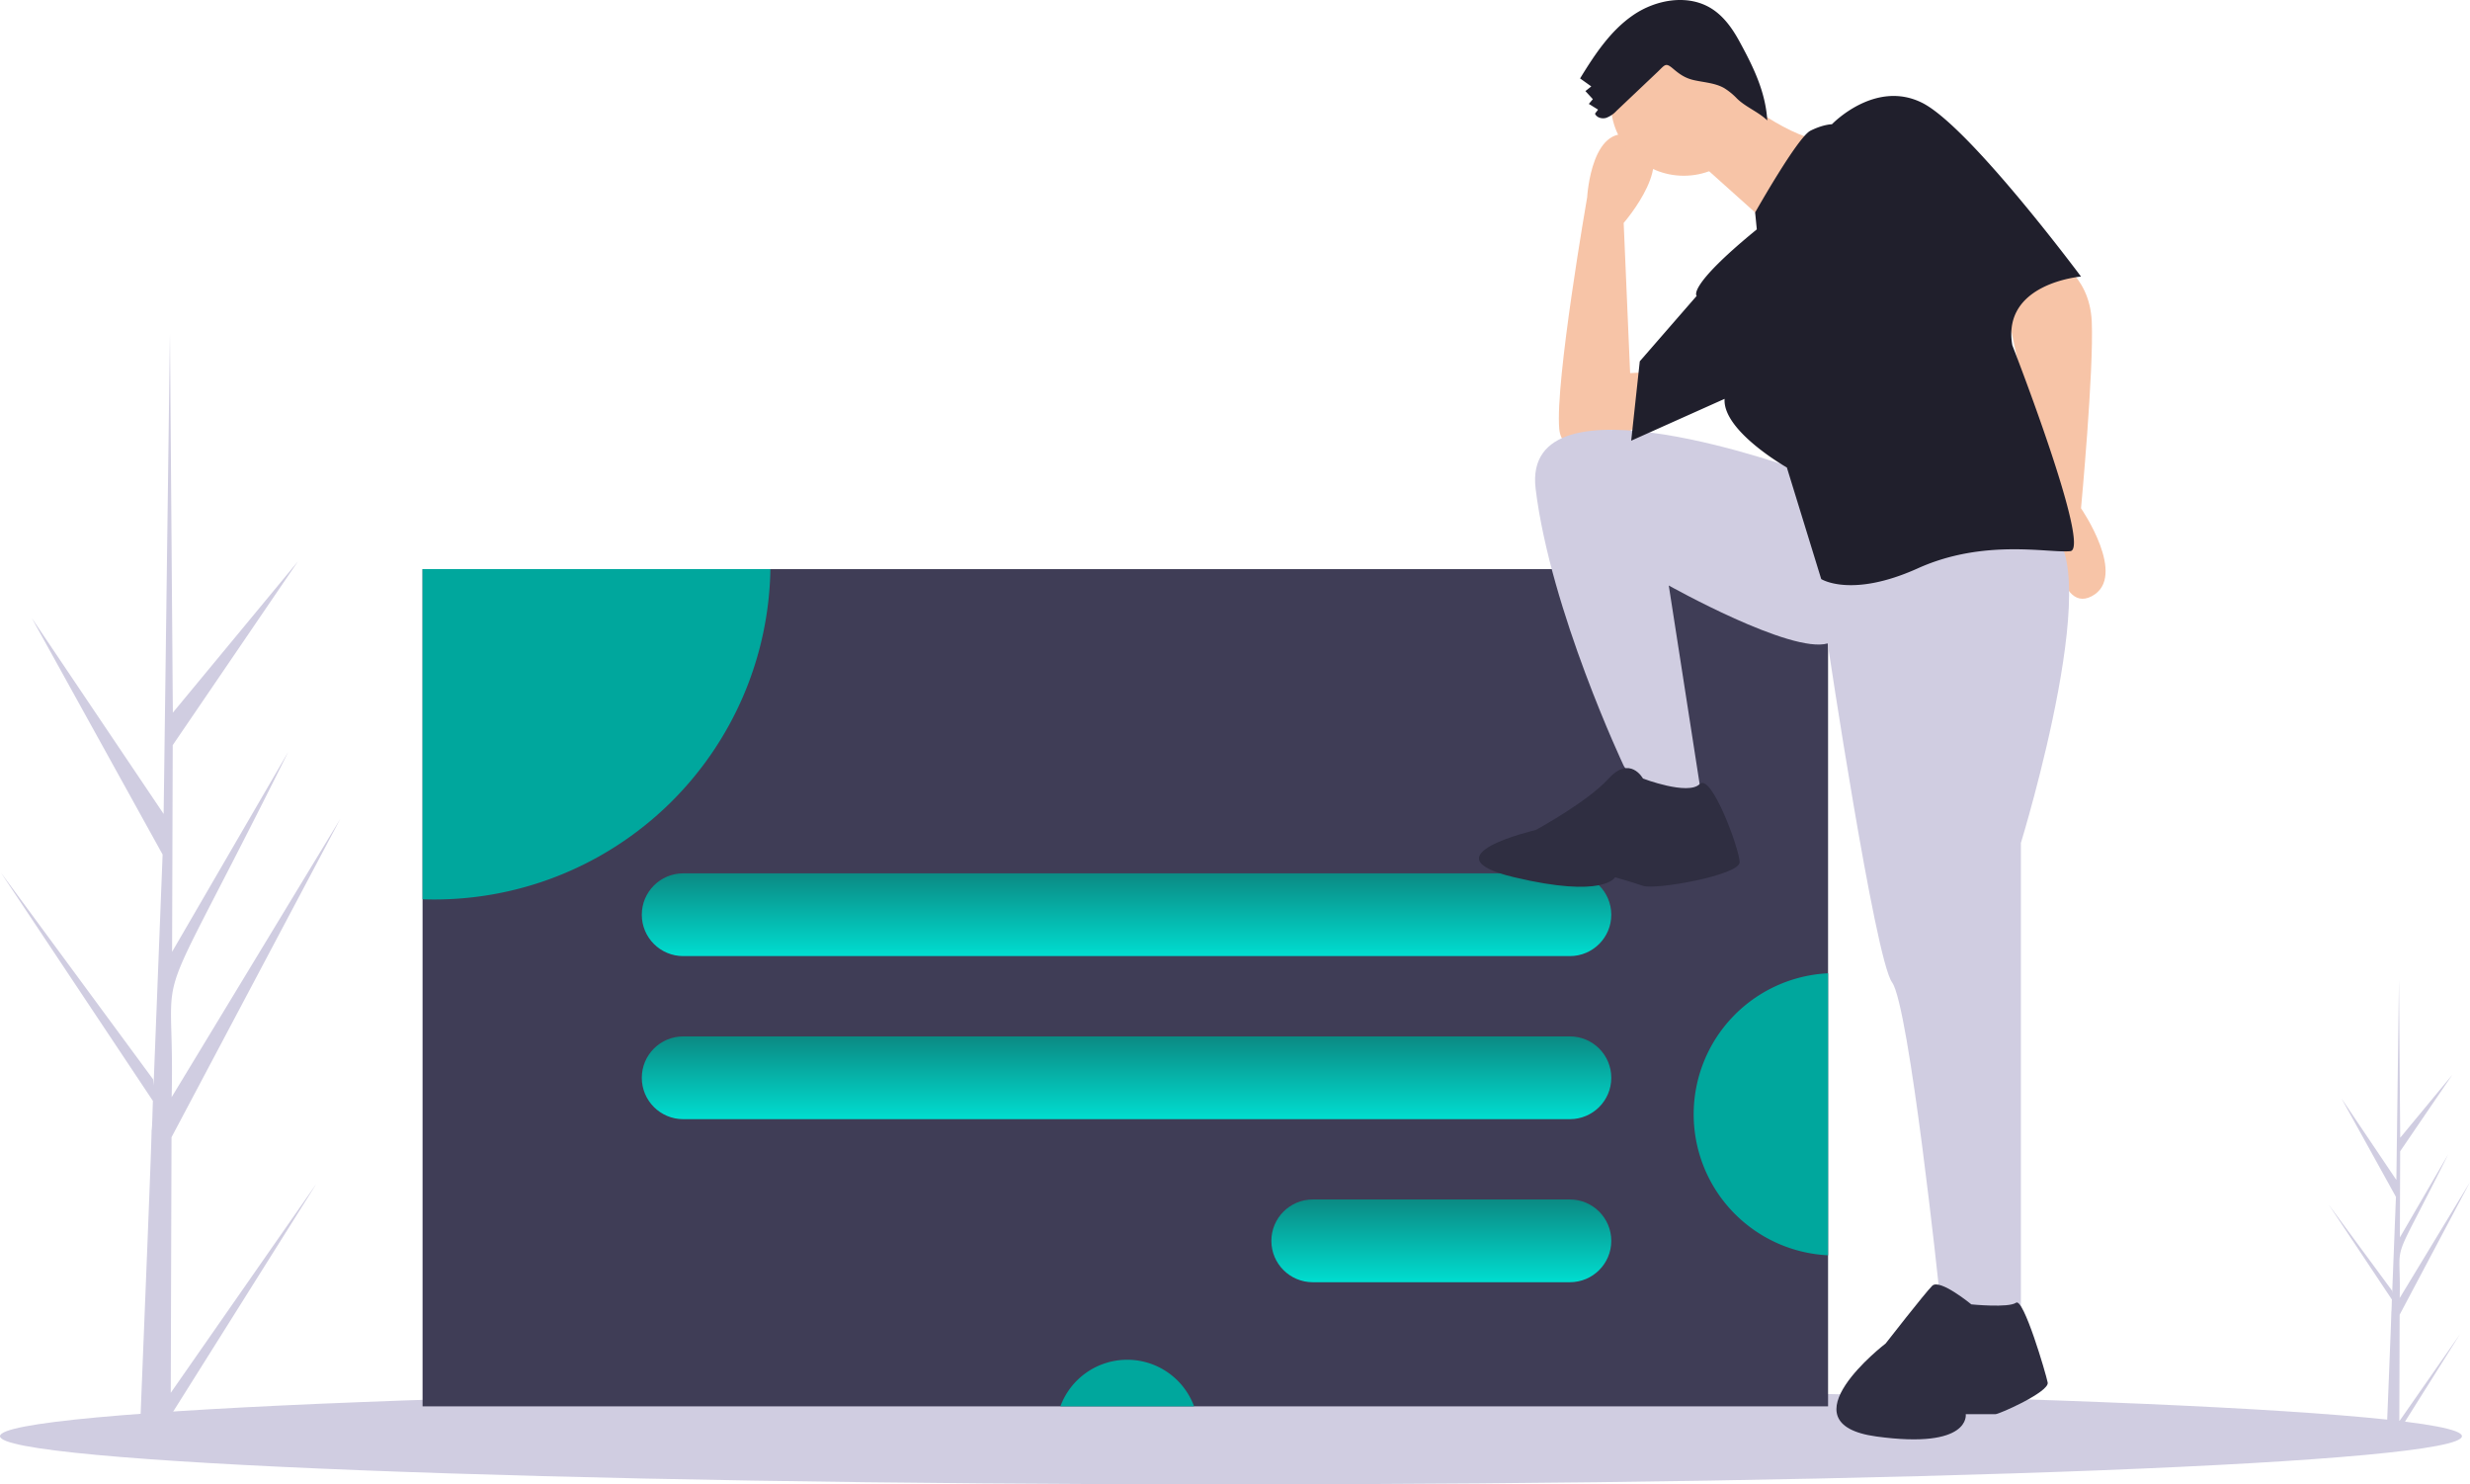 <svg width="634" height="381" fill="none" xmlns="http://www.w3.org/2000/svg"><path d="M43.829 357.504l37.392-53.677-37.411 59.516-.022 6.107a160.117 160.117 0 01-7.919-.26c-.012-1.386 3.166-77.684 3.031-79.064.185-.052.288-7.216.361-7.53L.198 223.939l39.105 53.106.117 1.57 2.32-59.278-33.58-60.703 33.846 50.287c.012-.806 1.601-122.518 1.617-123.269.01.4.74 96.858.745 97.265l32.114-38.826-32.145 47.169-.165 53.053 29.803-51.303c-37.193 74.818-28.962 48.636-29.912 88.603l43.29-71.436-43.327 81.728-.197 65.599zm572.034 7.288l15.582-22.368-15.59 24.801-.009 2.545a66.374 66.374 0 01-3.3-.108c-.005-.578 1.319-32.373 1.263-32.948.077-.022.12-3.007.15-3.138l-16.278-24.443 16.296 22.13.048.654.967-24.703-13.993-25.296 14.104 20.956c.005-.336.667-51.056.674-51.369.004.166.308 40.363.31 40.532l13.383-16.179-13.396 19.656-.068 22.109 12.419-21.379c-15.499 31.178-12.069 20.267-12.465 36.923l18.04-29.77-18.055 34.058-.082 27.337z" fill="#D0CDE1"/><path d="M315.964 381c174.502 0 315.963-5.537 315.963-12.368s-141.461-12.368-315.963-12.368S0 361.801 0 368.632 141.462 381 315.964 381z" fill="#D0CDE1"/><path d="M469.23 146.081H108.465v214.895H469.23V146.081z" fill="#3F3D56"/><path d="M197.748 146.081a86.159 86.159 0 01-25.753 60.038 86.312 86.312 0 01-63.53 24.702v-84.74h89.283zm108.747 214.895h-34.312a18.266 18.266 0 016.696-8.675 18.289 18.289 0 0120.92 0 18.266 18.266 0 016.696 8.675zM469.23 249.821v72.384a36.283 36.283 0 01-24.493-11.203 36.219 36.219 0 01-10.004-24.989 36.219 36.219 0 0110.004-24.989 36.288 36.288 0 0124.493-11.203z" fill="#00A79D"/><path d="M402.954 224.168H175.366c-5.87 0-10.629 4.755-10.629 10.62 0 5.865 4.759 10.619 10.629 10.619h227.588c5.87 0 10.629-4.754 10.629-10.619s-4.759-10.62-10.629-10.62z" fill="url(#paint0_linear)"/><path d="M402.954 266.022H175.366c-5.87 0-10.629 4.755-10.629 10.62 0 5.865 4.759 10.62 10.629 10.62h227.588c5.87 0 10.629-4.755 10.629-10.62 0-5.865-4.759-10.62-10.629-10.62z" fill="url(#paint1_linear)"/><path d="M402.954 307.877h-65.988c-5.87 0-10.629 4.755-10.629 10.62 0 5.865 4.759 10.619 10.629 10.619h65.988c5.87 0 10.629-4.754 10.629-10.619s-4.759-10.62-10.629-10.62z" fill="url(#paint2_linear)"/><path d="M526.44 66.034s9.921 3.854 10.472 16.52c.551 12.664-2.756 47.905-2.756 47.905s12.125 17.62 2.756 22.576c-9.369 4.956-10.472-19.823-10.472-19.823l-11.022-52.31s6.613-15.419 11.022-14.868zm-101.407 40.748s-23.698 15.418-24.801 3.304c-1.102-12.114 7.165-59.47 7.165-59.47s1.102-20.373 12.676-15.417c11.574 4.956-3.307 22.025-3.307 22.025l1.654 38.545 11.022-.55-4.409 11.563z" fill="#F7C4A7"/><path d="M463.061 121.098s-72.749-26.981-68.891 4.405c3.858 31.387 22.596 71.033 22.596 71.033l6.613 10.462h13.779l-8.818-56.716s31.414 17.621 40.783 14.867c0 0 12.125 80.945 16.534 87.002 4.409 6.057 12.125 79.292 12.125 79.292l7.164 8.81h13.778V216.359s23.699-77.09 5.512-80.944c-18.188-3.855-61.175-14.317-61.175-14.317z" fill="#D0CDE1"/><path d="M421.726 199.839s-3.307-6.057-8.818 0c-5.511 6.058-18.738 13.216-18.738 13.216s-28.659 6.608-5.512 12.114c23.148 5.506 25.903 0 25.903 0s3.858 1.101 7.165 2.202c3.307 1.102 24.801-2.753 24.801-6.057 0-3.303-7.297-23.048-10.262-20.059-2.965 2.99-14.539-1.416-14.539-1.416zm84.276 134.964s-8.126-6.686-10.038-4.776c-1.912 1.91-11.95 14.805-11.95 14.805s-26.768 20.536-2.39 23.879 22.944-5.731 22.944-5.731h7.648c.956 0 13.863-5.731 13.385-8.119-.478-2.388-6.214-21.86-8.126-20.481-1.912 1.378-11.473.423-11.473.423z" fill="#2F2E41"/><path d="M432.198 45.11c10.348 0 18.738-8.382 18.738-18.721 0-10.34-8.39-18.722-18.738-18.722-10.349 0-18.739 8.382-18.739 18.722 0 10.34 8.39 18.722 18.739 18.722z" fill="#F7C4A7"/><path d="M445.424 24.186s14.33 12.114 24.25 12.114-14.329 22.576-14.329 22.576l-21.494-19.273 11.573-15.418z" fill="#F7C4A7"/><path d="M450.936 58.876l-.429-4.338s10.9-19.34 14.207-20.992c3.307-1.652 5.511-1.652 5.511-1.652s11.023-11.563 23.148-5.506c12.124 6.057 40.783 44.602 40.783 44.602s-20.392 1.652-17.636 17.62c0 0 20.391 52.311 14.88 52.862-5.511.55-22.045-3.304-39.13 4.405s-24.8 2.753-24.8 2.753l-8.818-28.633s-16.534-9.361-15.983-17.621l-23.974 10.738 2.204-20.374 14.605-16.794s-2.755-2.203 15.432-17.07zm-35.975-30.464a6.921 6.921 0 01-2.721 1.852c-1.067.3-2.412-.068-2.837-1.091l.792-1.03-2.375-1.475 1.035-1.214-1.914-2.075 1.51-1.197-2.875-2.055c3.727-6.075 7.756-12.226 13.639-16.253 5.883-4.027 14.104-5.458 20.13-1.649 3.129 1.978 5.342 5.117 7.114 8.364 3.564 6.532 6.706 12.9 7.17 20.324-2.239-2.178-5.508-3.406-7.747-5.584a16.738 16.738 0 00-3.342-2.733c-2.341-1.32-5.143-1.436-7.765-2.032-2.205-.5-3.635-1.493-5.303-2.912-1.984-1.689-2.065-1.036-4.068.865-3.479 3.3-6.96 6.6-10.443 9.895z" fill="#201F2C"/><defs><linearGradient id="paint0_linear" x1="289.16" y1="224.168" x2="289.16" y2="245.407" gradientUnits="userSpaceOnUse"><stop stop-color="#0B8A83"/><stop offset="1" stop-color="#00DDD0"/></linearGradient><linearGradient id="paint1_linear" x1="289.16" y1="266.022" x2="289.16" y2="287.262" gradientUnits="userSpaceOnUse"><stop stop-color="#0B8A83"/><stop offset="1" stop-color="#00DDD0"/></linearGradient><linearGradient id="paint2_linear" x1="369.96" y1="307.877" x2="369.96" y2="329.116" gradientUnits="userSpaceOnUse"><stop stop-color="#0B8A83"/><stop offset="1" stop-color="#00DDD0"/></linearGradient></defs></svg>